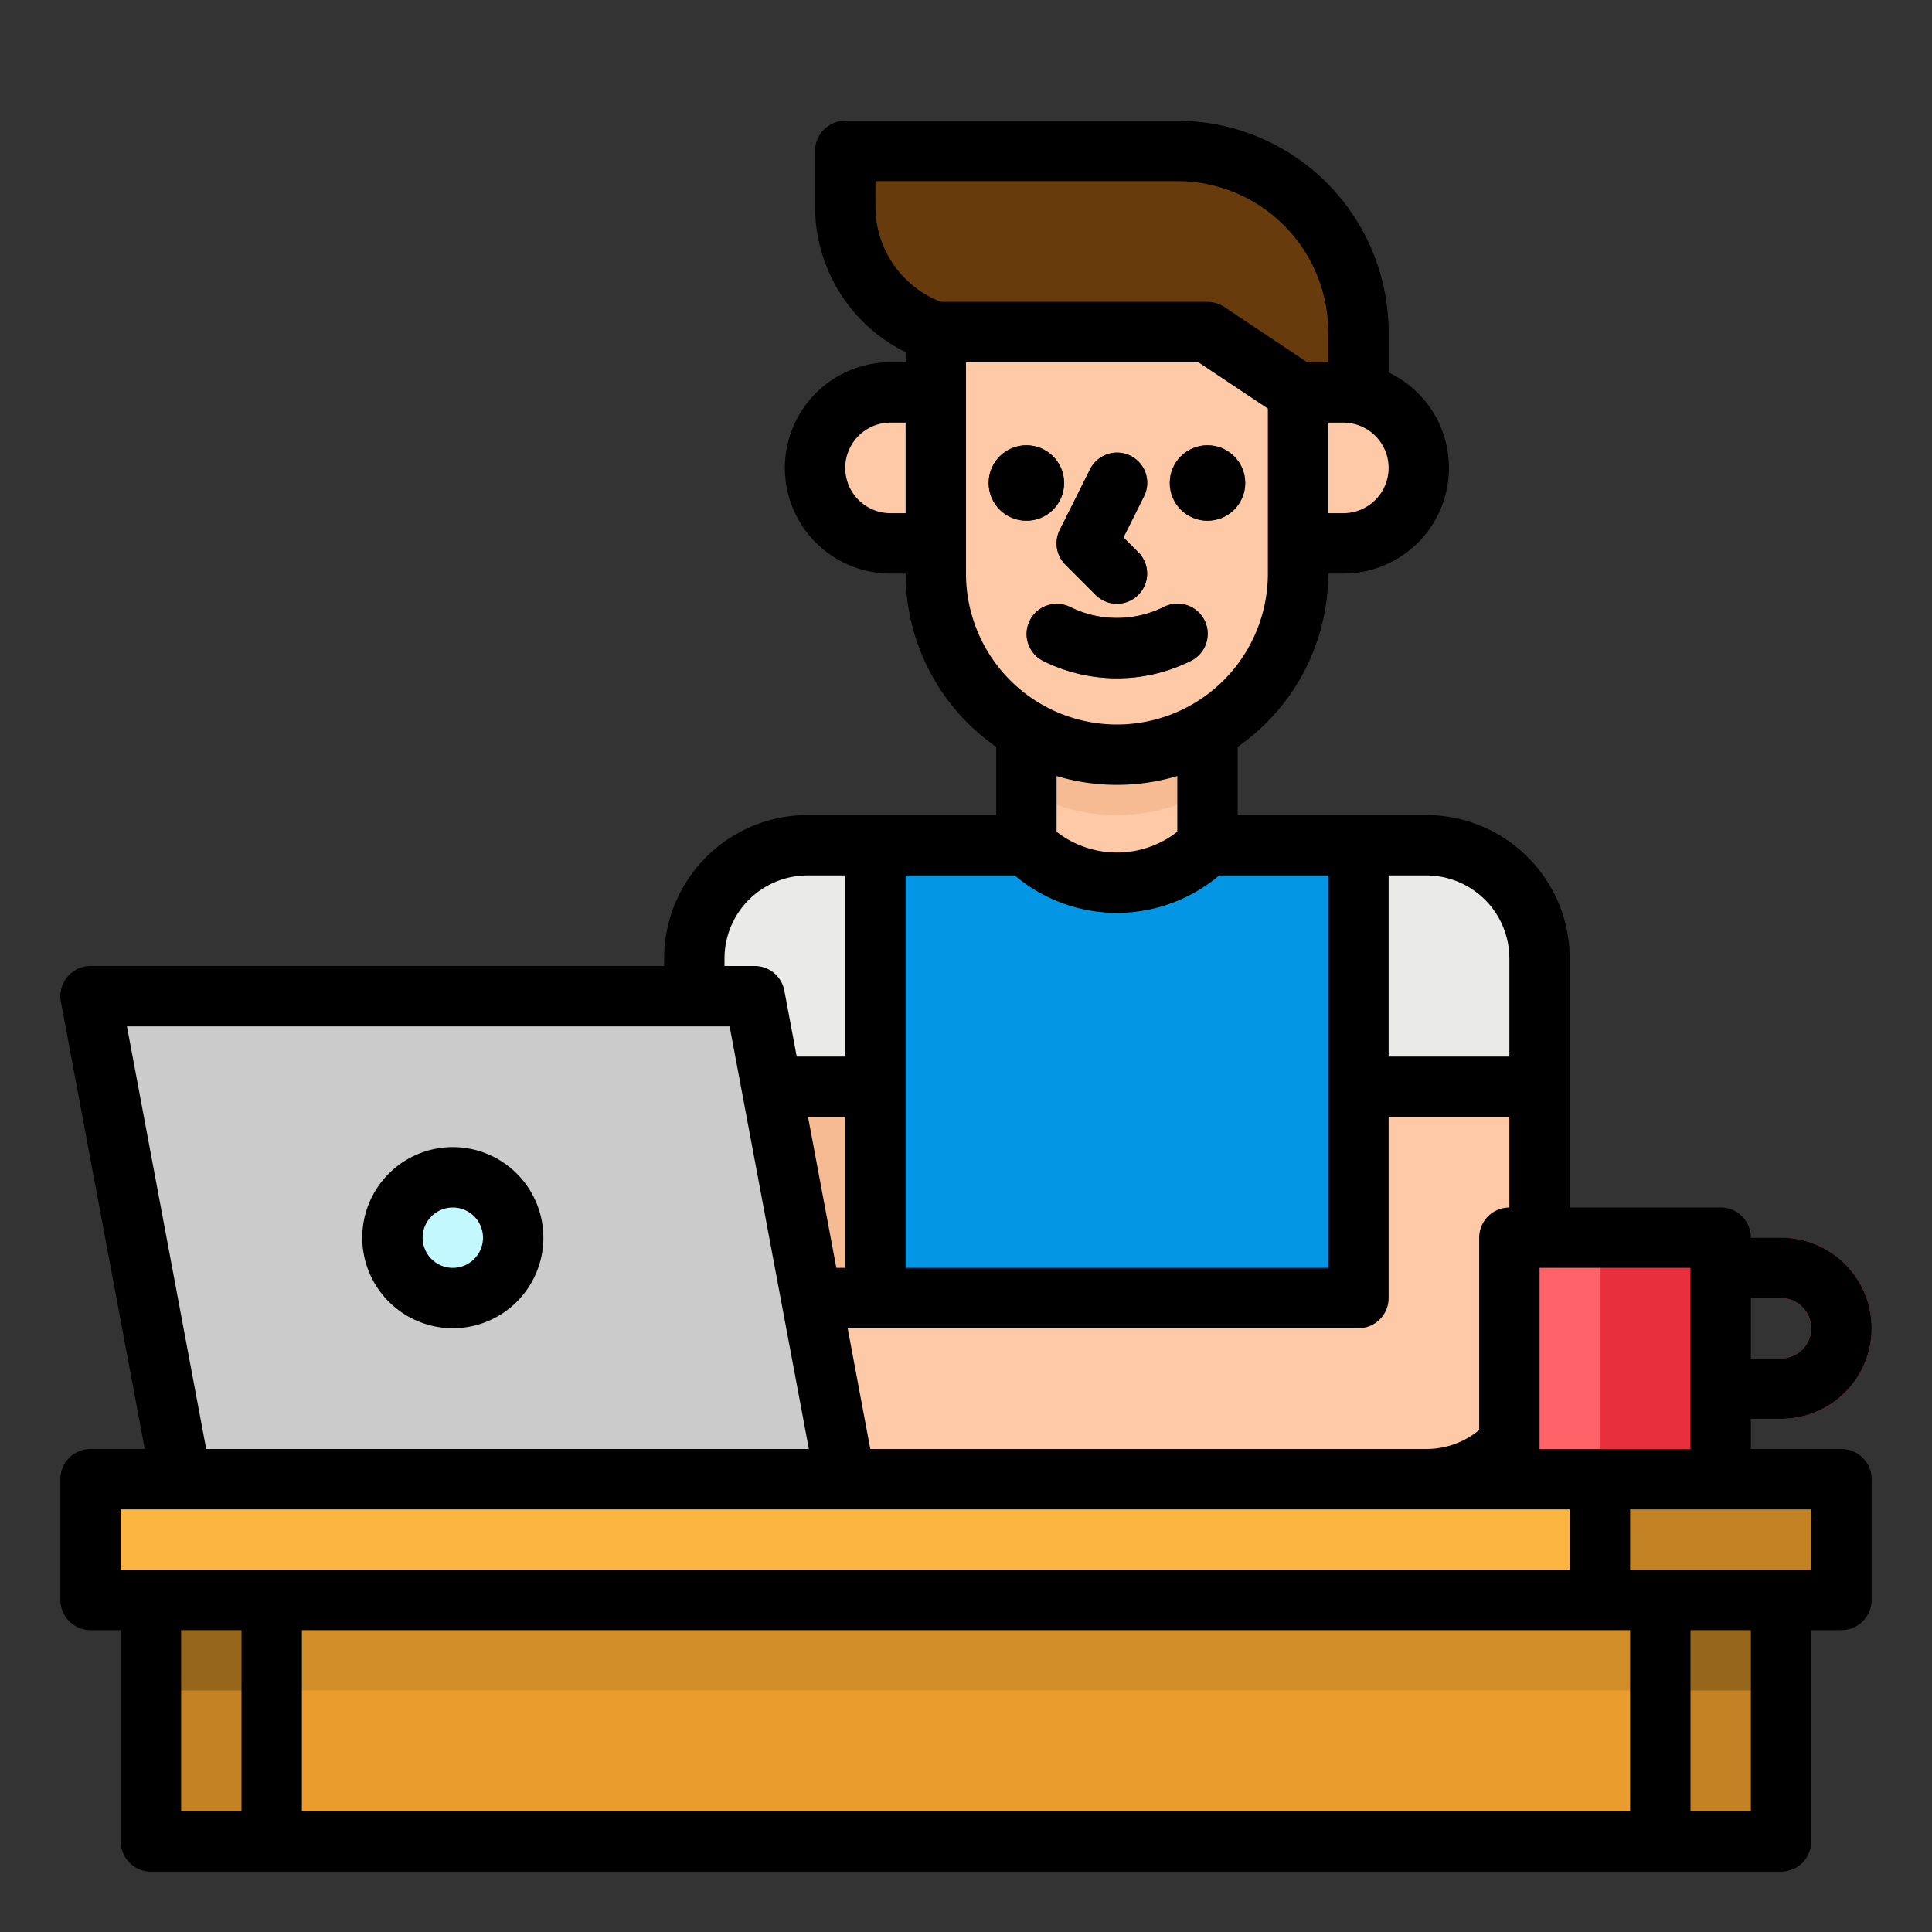 <svg viewBox="0 0 512 512" xmlns="http://www.w3.org/2000/svg"><rect x="0" y="0" width="512" height="512" fill="#333333" stroke="none"/><g id="filled_outlind" data-name="filled outlind"><path d="m200 288h32v96h-24z" fill="#f6bb92"/><path d="m232 224h128v168h-128z" fill="#0296e5"/><path d="m360 288v56h-125a27 27 0 0 0 -27 27v21h170a30 30 0 0 0 30-30v-74z" fill="#fdc9a6"/><path d="m472 376h-16a8 8 0 0 1 0-16h16a8 8 0 0 0 0-16h-16a8 8 0 0 1 0-16h16a24 24 0 0 1 0 48z" fill="#e82f3e"/><path d="m272 184h48v40a33.941 33.941 0 0 1 -48 0z" fill="#fdc9a6"/><path d="m320 184v25.58a48.07 48.07 0 0 1 -48 0v-25.58z" fill="#fdc9a6"/><path d="m320 184v25.58a48.07 48.07 0 0 1 -48 0v-25.58z" fill="#f6bb92"/><path d="m184 224h48a0 0 0 0 1 0 0v34a30 30 0 0 1 -30 30h-18a0 0 0 0 1 0 0v-64a0 0 0 0 1 0 0z" fill="#eaeae8" transform="matrix(-1 0 0 -1 416 512)"/><path d="m360 104h-16l-24-16h-72a35.1 35.1 0 0 1 -24-33.3v-14.7h88a48 48 0 0 1 48 48z" fill="#683b0d"/><path d="m24 392h464v32h-464z" fill="#fbb540"/><path d="m40 424h32v64h-32z" fill="#c38325"/><path d="m440 424h32v64h-32z" fill="#c38325"/><path d="m72 424h368v64h-368z" fill="#ea9d2d"/><path d="m424 392h64v32h-64z" fill="#c38325"/><path d="m296 200a48 48 0 0 1 -48-48v-64h72l24 16v48a48 48 0 0 1 -48 48z" fill="#fdc9a6"/><g fill="#683b0d"><circle cx="272" cy="128" r="10"/><circle cx="320" cy="128" r="10"/><path d="m296 160a7.976 7.976 0 0 1 -5.657-2.343l-8-8a8 8 0 0 1 -1.5-9.235l8-16a8 8 0 1 1 14.31 7.156l-5.421 10.842 3.923 3.923a8 8 0 0 1 -5.655 13.657z"/><path d="m296 179.752a43.8 43.8 0 0 1 -19.578-4.6 8 8 0 0 1 7.156-14.31 27.917 27.917 0 0 0 24.844 0 8 8 0 1 1 7.156 14.31 43.8 43.8 0 0 1 -19.578 4.6z"/></g><path d="m236 104h12a0 0 0 0 1 0 0v40a0 0 0 0 1 0 0h-12a20 20 0 0 1 -20-20 20 20 0 0 1 20-20z" fill="#fdc9a6"/><path d="m364 104h12a0 0 0 0 1 0 0v40a0 0 0 0 1 0 0h-12a20 20 0 0 1 -20-20 20 20 0 0 1 20-20z" fill="#fdc9a6" transform="matrix(-1 0 0 -1 720 248)"/><path d="m360 224h18a30 30 0 0 1 30 30v34a0 0 0 0 1 0 0h-48a0 0 0 0 1 0 0v-64a0 0 0 0 1 0 0z" fill="#eaeae8"/><path d="m224 392h-176l-24-128h176z" fill="#cbcbcb"/><circle cx="120" cy="328" fill="#c4f8ff" r="16"/><path d="m400 328h56v64h-56z" fill="#ff6268"/><path d="m424 328h32v64h-32z" fill="#e82f3e"/><path d="m72 424h368v24h-368z" fill="#d18d28"/><path d="m440 424h32v24h-32z" fill="#97661d"/><path d="m40 424h32v24h-32z" fill="#97661d"/><circle cx="272" cy="128" r="10"/><circle cx="320" cy="128" r="10"/><path d="m282.343 149.657 8 8a8 8 0 1 0 11.314-11.314l-3.923-3.923 5.421-10.842a8 8 0 1 0 -14.31-7.156l-8 16a8 8 0 0 0 1.498 9.235z"/><path d="m283.578 160.845a8 8 0 0 0 -7.156 14.31 43.989 43.989 0 0 0 39.156 0 8 8 0 1 0 -7.156-14.31 27.917 27.917 0 0 1 -24.844 0z"/><path d="m472 376a24 24 0 0 0 0-48h-8a8 8 0 0 0 -8-8h-40v-66a38.043 38.043 0 0 0 -38-38h-50v-18.083a55.966 55.966 0 0 0 24-45.917h4a28 28 0 0 0 12-53.293v-10.707a56.064 56.064 0 0 0 -56-56h-88a8 8 0 0 0 -8 8v14.7a43.032 43.032 0 0 0 24 38.631v2.669h-4a28 28 0 0 0 0 56h4a55.966 55.966 0 0 0 24 45.917v18.083h-50a38.043 38.043 0 0 0 -38 38v2h-152a8 8 0 0 0 -7.863 9.474l22.224 118.526h-14.361a8 8 0 0 0 -8 8v32a8 8 0 0 0 8 8h8v56a8 8 0 0 0 8 8h432a8 8 0 0 0 8-8v-56h8a8 8 0 0 0 8-8v-32a8 8 0 0 0 -8-8h-24v-8zm-8-32h8a8 8 0 0 1 0 16h-8zm-224-208h-4a12 12 0 0 1 0-24h4zm168 200h40v48h-40zm-40-104h10a22.025 22.025 0 0 1 22 22v26h-32zm0-108a12.013 12.013 0 0 1 -12 12h-4v-24h4a12.013 12.013 0 0 1 12 12zm-136-69.3v-6.7h80a40.045 40.045 0 0 1 40 40v8h-5.578l-21.984-14.656a7.993 7.993 0 0 0 -4.438-1.344h-70.616a27.061 27.061 0 0 1 -17.384-25.3zm24 97.3v-56h61.578l18.422 12.281v43.719a40 40 0 0 1 -80 0zm56 53.659v14.762a26 26 0 0 1 -32 0v-14.762a55.848 55.848 0 0 0 32 0zm-72 26.341h28.571c.107 0 .21-.012.316-.016a41.957 41.957 0 0 0 54.207.016h28.906v104h-112zm120 120a8 8 0 0 0 8-8v-48h32v24a8 8 0 0 0 -8 8v50.968a21.829 21.829 0 0 1 -14 5.032h-147.361l-6-32zm-168-98a22.025 22.025 0 0 1 22-22h10v48h-12.861l-3.276-17.474a8 8 0 0 0 -7.863-6.526h-8zm32 42v40h-2.361l-7.5-40zm-190.36-24h159.72l21 112h-159.72zm30.36 208h-16v-48h16zm-32-64v-16h384v16zm400 64h-352v-48h352zm32 0h-16v-48h16zm16-80v16h-48v-16z"/><path d="m120 352a24 24 0 1 0 -24-24 24.027 24.027 0 0 0 24 24zm0-32a8 8 0 1 1 -8 8 8.009 8.009 0 0 1 8-8z"/></g></svg>